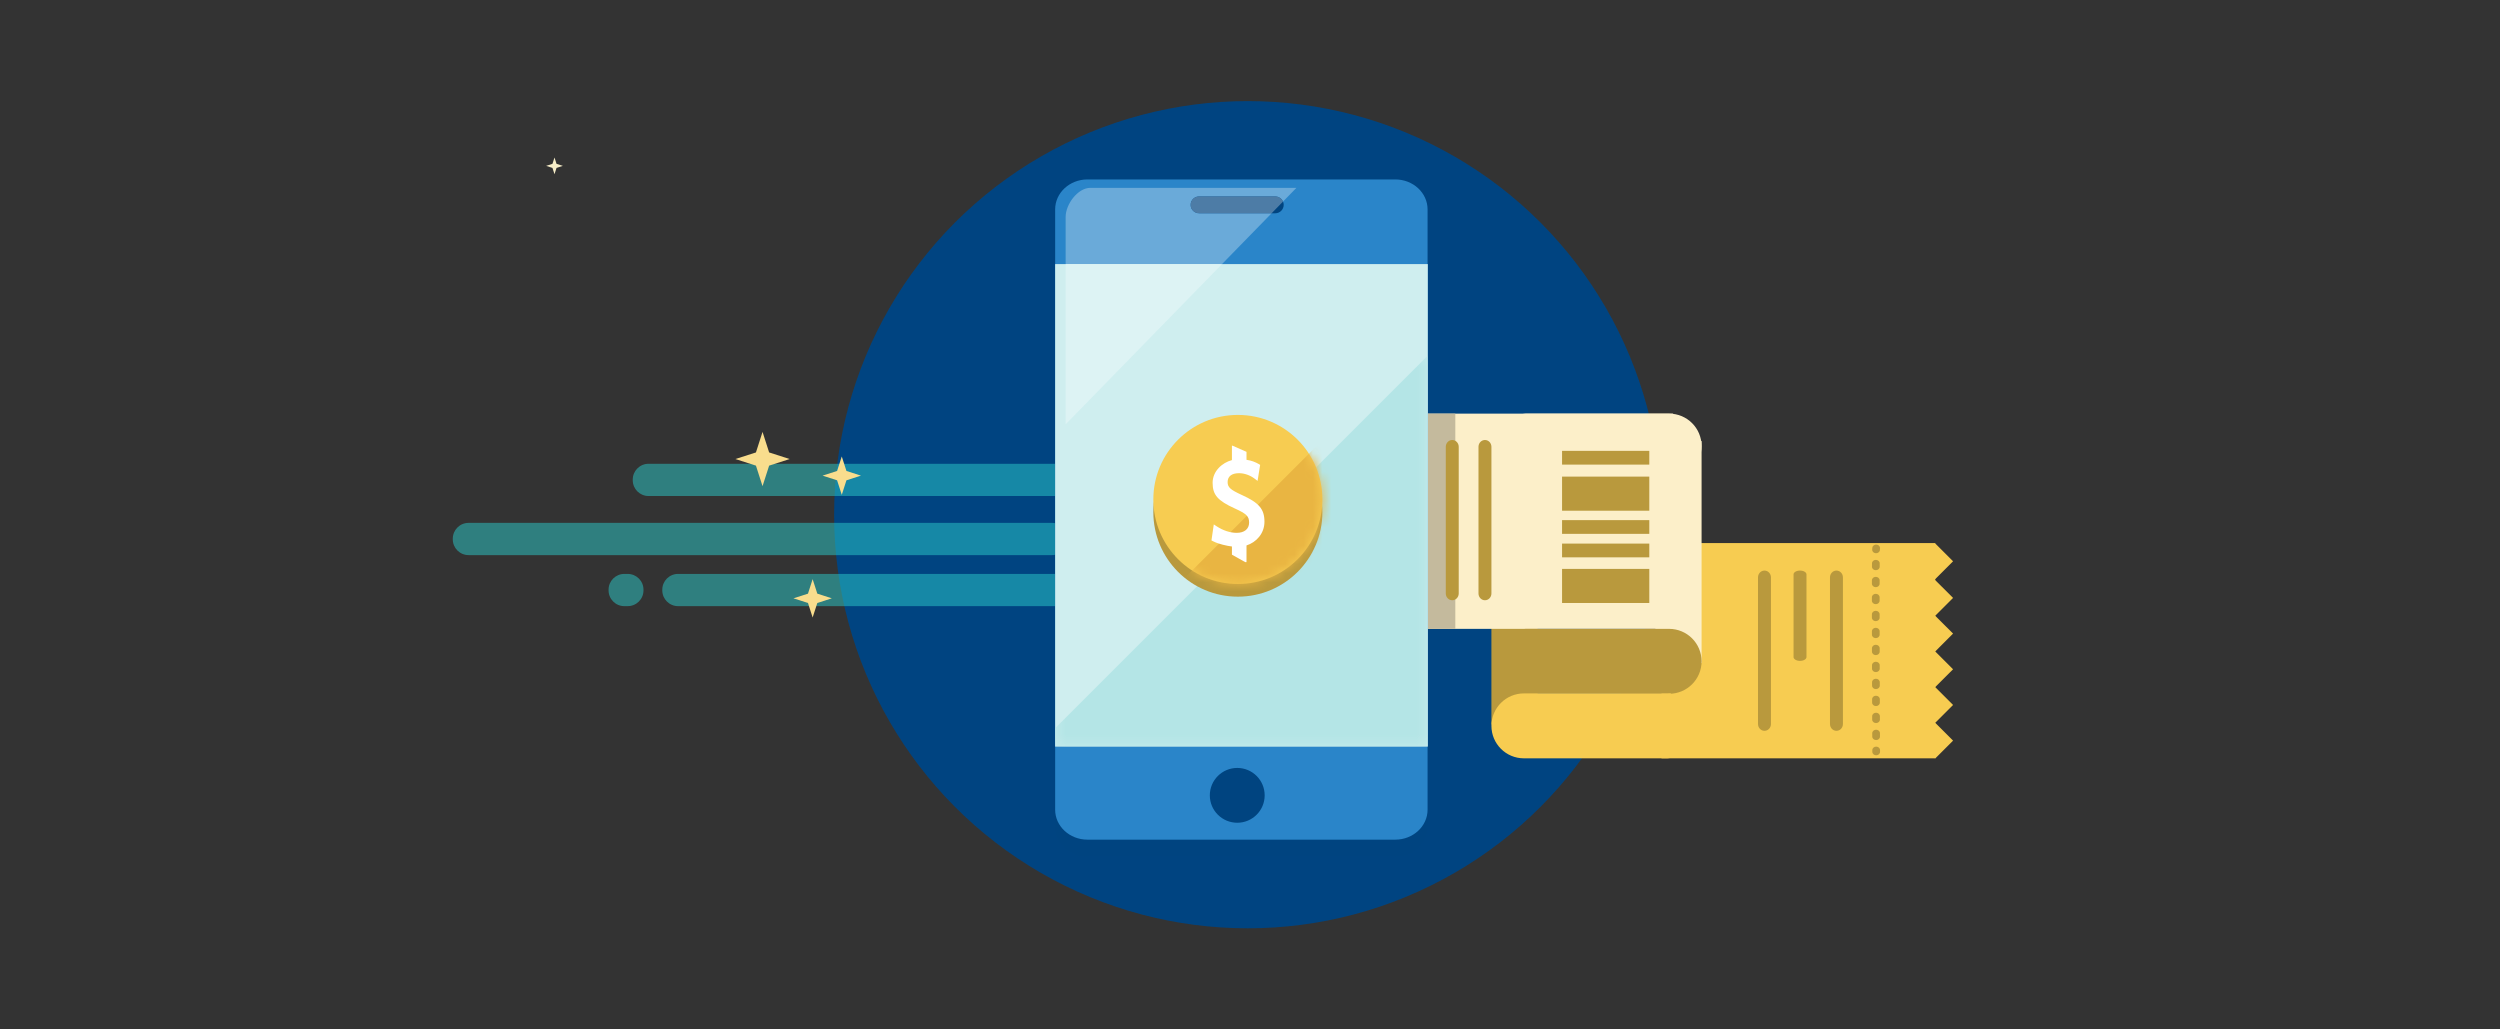 <svg xmlns="http://www.w3.org/2000/svg" xmlns:xlink="http://www.w3.org/1999/xlink" width="272" height="112" viewBox="0 0 272 112">
  <rect x="0" y="0" width="272" height="112" fill="#333333" stroke="none"/>
  <defs>
    <polygon id="ilu_reactivate_mobile_payment_s-a" points=".268 .257 40.812 .257 40.812 42.795 .268 42.795"/>
    <path id="ilu_reactivate_mobile_payment_s-c" d="M0.137,9.482 C0.137,14.561 4.254,18.679 9.335,18.679 C14.413,18.679 18.53,14.561 18.53,9.482 C18.53,4.403 14.413,0.284 9.335,0.284 C4.254,0.284 0.137,4.403 0.137,9.482 Z"/>
  </defs>
  <g fill="none" fill-rule="evenodd" transform="translate(49 11)">
    <circle cx="86.753" cy="45" r="45" fill="#004481"/>
    <g transform="translate(0 33.86)">
      <path fill="#2DCCCD" fill-opacity=".5" fill-rule="nonzero" d="M86.764,7.388 C86.764,8.337 85.994,9.107 85.045,9.107 L21.561,9.107 C20.612,9.107 19.843,8.337 19.843,7.388 L19.843,7.319 C19.843,6.37 20.612,5.6 21.561,5.6 L85.045,5.6 C85.994,5.6 86.764,6.37 86.764,7.319 L86.764,7.388 Z M67.184,13.817 C67.184,14.767 66.415,15.536 65.466,15.536 L1.981,15.536 C1.032,15.536 0.263,14.767 0.263,13.817 L0.263,13.748 C0.263,12.799 1.032,12.029 1.981,12.029 L65.466,12.029 C66.415,12.029 67.184,12.799 67.184,13.748 L67.184,13.817 Z M89.978,19.369 C89.978,20.319 89.209,21.088 88.259,21.088 L24.775,21.088 C23.827,21.088 23.057,20.319 23.057,19.369 L23.057,19.301 C23.057,18.352 23.827,17.581 24.775,17.581 L88.259,17.581 C89.209,17.581 89.978,18.352 89.978,19.301 L89.978,19.369 Z M21.011,19.371 C21.011,20.319 20.243,21.088 19.295,21.088 L18.928,21.088 C17.981,21.088 17.212,20.319 17.212,19.371 L17.212,19.298 C17.212,18.35 17.981,17.582 18.928,17.582 L19.295,17.582 C20.243,17.582 21.011,18.35 21.011,19.298 L21.011,19.371 Z M72.152,13.819 C72.152,14.767 71.383,15.536 70.435,15.536 L70.07,15.536 C69.122,15.536 68.353,14.767 68.353,13.819 L68.353,13.746 C68.353,12.798 69.122,12.029 70.07,12.029 L70.435,12.029 C71.383,12.029 72.152,12.798 72.152,13.746 L72.152,13.819 Z"/>
      <polygon fill="#F7CC51" points="131.771 37.646 161.552 37.646 161.552 14.227 131.771 14.227"/>
      <polygon fill="#B9993D" points="113.266 33.969 118.289 33.969 118.289 9.807 113.266 9.807"/>
      <polygon fill="#FCEFC9" points="78.391 23.56 133.034 23.56 133.034 .143 78.391 .143"/>
    </g>
    <g transform="translate(65 8.35)">
      <polygon fill="#C4BA9D" points="41.346 49.07 44.339 49.07 44.339 25.653 41.346 25.653"/>
      <path fill="#004480" d="M41.32,70.589 C41.32,72.389 39.746,73.846 37.805,73.846 L4.315,73.846 C2.374,73.846 0.801,72.389 0.801,70.589 L0.801,5.27 C0.801,3.471 2.374,2.016 4.315,2.016 L37.805,2.016 C39.746,2.016 41.32,3.471 41.32,5.27 L41.32,70.589"/>
      <path fill="#2A85C9" d="M41.32,68.746 C41.32,70.544 39.746,72.004 37.805,72.004 L4.315,72.004 C2.374,72.004 0.801,70.544 0.801,68.746 L0.801,3.43 C0.801,1.633 2.374,0.173 4.315,0.173 L37.805,0.173 C39.746,0.173 41.32,1.633 41.32,3.43 L41.32,68.746"/>
      <polygon fill="#CFEEEF" points=".801 61.874 41.346 61.874 41.346 9.383 .801 9.383"/>
      <g transform="translate(.533 19.08)">
        <mask id="ilu_reactivate_mobile_payment_s-b" fill="#fff">
          <use xlink:href="#ilu_reactivate_mobile_payment_s-a"/>
        </mask>
        <polygon fill="#B4E5E6" points="40.812 .257 .268 40.802 .268 42.795 40.812 42.795 40.812 29.99 40.812 6.573" mask="url(#ilu_reactivate_mobile_payment_s-b)"/>
      </g>
      <g transform="translate(1.702 .962)">
        <path fill="#004480" fill-rule="nonzero" d="M21.894,66.223 C21.894,67.87 20.558,69.203 18.912,69.203 C17.264,69.203 15.926,67.87 15.926,66.223 C15.926,64.574 17.264,63.239 18.912,63.239 C20.558,63.239 21.894,64.574 21.894,66.223 M23.964,1.975 C23.964,2.484 23.552,2.895 23.042,2.895 L14.755,2.895 C14.246,2.895 13.833,2.484 13.833,1.975 C13.833,1.466 14.246,1.054 14.755,1.054 L23.042,1.054 C23.552,1.054 23.964,1.466 23.964,1.975"/>
        <path fill="#6AAAD9" d="M25.349,0.125 L2.939,0.125 C1.541,0.125 0.24,1.937 0.24,3.278 L0.24,8.421 L17.253,8.421 L22.646,2.895 L14.755,2.895 C14.246,2.895 13.833,2.484 13.833,1.975 C13.833,1.466 14.246,1.054 14.755,1.054 L23.042,1.054 C23.425,1.054 23.753,1.287 23.892,1.618 L25.349,0.125"/>
        <polygon fill="#DDF3F4" points="17.253 8.421 .24 8.421 .24 25.854"/>
        <path fill="#4D7CA6" d="M23.042,1.054 L14.755,1.054 C14.246,1.054 13.833,1.466 13.833,1.974 C13.833,2.485 14.246,2.895 14.755,2.895 L22.646,2.895 L23.892,1.618 C23.753,1.287 23.425,1.054 23.042,1.054"/>
      </g>
    </g>
    <g transform="translate(107.702 33.312)">
      <path fill="#FCEFC9" d="M8.91,7.762 C9.033,7.776 9.159,7.752 9.286,7.752 L24.899,7.752 C26.849,7.752 28.43,6.17 28.43,4.22 C28.43,2.269 26.849,0.69 24.899,0.69 L9.286,0.69 C9.159,0.69 9.033,0.727 8.91,0.741 L8.91,7.762 Z"/>
      <polygon fill="#FCEFC9" points="23.408 27.826 28.43 27.826 28.43 3.664 23.408 3.664"/>
      <path fill="#B9993D" d="M8.91,31.181 C9.033,31.195 9.159,31.171 9.286,31.171 L24.899,31.171 C26.849,31.171 28.43,29.589 28.43,27.64 C28.43,25.688 26.849,24.108 24.899,24.108 L9.286,24.108 C9.159,24.108 9.033,24.147 8.91,24.16 L8.91,31.181 Z"/>
      <path fill="#F7CC51" d="M25.085,31.12 C24.961,31.107 24.835,31.131 24.709,31.131 L9.096,31.131 C7.146,31.131 5.565,32.712 5.565,34.662 C5.565,36.613 7.146,38.194 9.096,38.194 L24.709,38.194 C24.835,38.194 24.961,38.155 25.085,38.142 L25.085,31.12 Z"/>
      <path fill="#B9993D" fill-rule="nonzero" d="M35.274,35.202 C35.662,35.202 35.977,34.87 35.977,34.463 L35.977,18.505 C35.977,18.097 35.662,17.766 35.274,17.766 C34.885,17.766 34.569,18.097 34.569,18.505 L34.569,34.463 C34.569,34.87 34.885,35.202 35.274,35.202 M1.303,20.996 C1.692,20.996 2.007,20.665 2.007,20.257 L2.007,4.299 C2.007,3.892 1.692,3.56 1.303,3.56 C0.914,3.56 0.599,3.892 0.599,4.299 L0.599,20.257 C0.599,20.665 0.914,20.996 1.303,20.996 M4.861,20.996 C5.25,20.996 5.565,20.665 5.565,20.257 L5.565,4.299 C5.565,3.892 5.25,3.56 4.861,3.56 C4.472,3.56 4.157,3.892 4.157,4.299 L4.157,20.257 C4.157,20.665 4.472,20.996 4.861,20.996 M39.14,27.592 C39.528,27.592 39.843,27.405 39.843,27.175 L39.843,18.182 C39.843,17.953 39.528,17.766 39.14,17.766 C38.751,17.766 38.435,17.953 38.435,18.182 L38.435,27.175 C38.435,27.405 38.751,27.592 39.14,27.592 M43.104,35.202 C43.493,35.202 43.808,34.87 43.808,34.463 L43.808,18.505 C43.808,18.097 43.493,17.766 43.104,17.766 C42.716,17.766 42.4,18.097 42.4,18.505 L42.4,34.463 C42.4,34.87 42.716,35.202 43.104,35.202"/>
      <polygon fill="#B9993D" points="13.25 6.237 22.742 6.237 22.742 4.742 13.25 4.742"/>
      <polygon fill="#B9993D" points="13.25 13.772 22.742 13.772 22.742 12.278 13.25 12.278"/>
      <polygon fill="#B9993D" points="13.25 16.326 22.742 16.326 22.742 14.831 13.25 14.831"/>
      <polygon fill="#B9993D" points="13.25 11.253 22.742 11.253 22.742 7.543 13.25 7.543"/>
      <polygon fill="#B9993D" points="13.25 21.293 22.742 21.293 22.742 17.584 13.25 17.584"/>
      <path fill="#B9993D" fill-rule="nonzero" d="M47.026,15.202 C47.015,15.233 47.013,15.248 47.01,15.261 C47.003,15.304 47.002,15.327 46.999,15.363 C46.997,15.398 46.995,15.439 46.993,15.489 C46.984,15.697 47.165,15.873 47.397,15.881 C47.629,15.889 47.824,15.726 47.833,15.517 C47.835,15.464 47.837,15.423 47.838,15.399 L47.84,15.377 L47.68,15.361 L47.839,15.385 L47.84,15.377 L47.68,15.361 L47.839,15.385 L47.486,15.332 L47.827,15.428 C47.837,15.401 47.837,15.391 47.839,15.385 L47.486,15.332 L47.827,15.428 C47.897,15.229 47.774,15.017 47.552,14.955 C47.331,14.892 47.095,15.003 47.026,15.202 L47.026,15.202 Z M46.97,16.977 C46.969,17.095 46.969,17.218 46.968,17.347 C46.967,17.555 47.154,17.726 47.386,17.726 C47.618,17.727 47.807,17.559 47.808,17.35 C47.809,17.222 47.81,17.099 47.81,16.982 C47.812,16.773 47.625,16.603 47.393,16.601 C47.161,16.6 46.972,16.768 46.97,16.977 L46.97,16.977 Z M46.962,18.825 C46.962,18.946 46.962,19.069 46.961,19.195 C46.961,19.404 47.149,19.573 47.381,19.573 C47.613,19.574 47.801,19.405 47.801,19.196 C47.802,19.071 47.802,18.948 47.802,18.827 C47.803,18.618 47.615,18.448 47.383,18.448 C47.151,18.448 46.963,18.616 46.962,18.825 L46.962,18.825 Z M46.96,20.673 C46.959,20.795 46.959,20.918 46.959,21.042 C46.959,21.251 47.147,21.421 47.38,21.421 C47.612,21.421 47.8,21.251 47.8,21.042 L47.8,20.673 C47.8,20.464 47.612,20.295 47.38,20.295 C47.148,20.295 46.96,20.464 46.96,20.673 Z M46.96,22.521 C46.96,22.644 46.96,22.767 46.96,22.891 C46.961,23.099 47.149,23.269 47.381,23.268 C47.613,23.268 47.801,23.099 47.801,22.89 C47.8,22.766 47.8,22.643 47.8,22.521 C47.8,22.312 47.612,22.143 47.38,22.143 C47.148,22.143 46.96,22.312 46.96,22.521 Z M46.962,24.369 C46.963,24.493 46.963,24.616 46.963,24.739 C46.963,24.948 47.152,25.117 47.384,25.116 C47.616,25.116 47.803,24.947 47.803,24.738 C47.803,24.615 47.803,24.492 47.803,24.369 C47.802,24.16 47.614,23.991 47.382,23.991 C47.15,23.991 46.962,24.161 46.962,24.37 L46.962,24.369 Z M46.966,26.218 L46.967,26.588 C46.967,26.797 47.156,26.966 47.388,26.965 C47.62,26.965 47.808,26.795 47.807,26.586 L47.806,26.216 C47.806,26.007 47.617,25.839 47.385,25.839 C47.153,25.839 46.966,26.009 46.966,26.218 L46.966,26.218 Z M46.971,28.067 C46.971,28.19 46.971,28.313 46.972,28.436 C46.972,28.645 47.161,28.814 47.393,28.813 C47.625,28.813 47.812,28.643 47.812,28.434 C47.812,28.311 47.811,28.188 47.811,28.064 C47.81,27.856 47.622,27.687 47.39,27.687 C47.158,27.688 46.97,27.858 46.971,28.067 L46.971,28.067 Z M46.976,29.915 C46.977,30.039 46.977,30.162 46.978,30.285 C46.978,30.493 47.167,30.662 47.399,30.662 C47.631,30.661 47.819,30.491 47.818,30.282 C47.817,30.16 47.817,30.036 47.817,29.913 C47.816,29.704 47.627,29.535 47.395,29.536 C47.163,29.536 46.976,29.706 46.977,29.915 L46.976,29.915 Z M46.983,31.763 C46.983,31.887 46.984,32.011 46.984,32.133 C46.985,32.342 47.173,32.51 47.405,32.51 C47.637,32.509 47.825,32.339 47.824,32.131 C47.824,32.008 47.823,31.885 47.823,31.761 C47.822,31.552 47.633,31.383 47.402,31.384 C47.169,31.385 46.982,31.554 46.983,31.763 Z M46.99,33.612 C46.99,33.737 46.991,33.861 46.991,33.982 C46.992,34.19 47.18,34.359 47.413,34.358 C47.645,34.357 47.832,34.188 47.831,33.979 C47.831,33.858 47.83,33.735 47.83,33.609 C47.829,33.4 47.64,33.232 47.408,33.232 C47.176,33.233 46.989,33.403 46.99,33.612 Z M46.997,35.461 C46.998,35.589 46.998,35.713 46.999,35.831 C47,36.039 47.189,36.208 47.421,36.207 C47.653,36.206 47.84,36.037 47.839,35.828 C47.838,35.71 47.838,35.586 47.837,35.458 C47.836,35.249 47.648,35.08 47.416,35.081 C47.184,35.082 46.996,35.252 46.997,35.461 L46.997,35.461 Z M47.006,37.3 C47.006,37.423 47.007,37.487 47.007,37.487 C47.008,37.696 47.196,37.865 47.428,37.864 C47.661,37.863 47.848,37.693 47.847,37.484 C47.847,37.484 47.846,37.419 47.846,37.296 C47.845,37.087 47.656,36.919 47.424,36.92 C47.192,36.921 47.005,37.091 47.006,37.3 Z"/>
      <polygon fill="#F7CC51" points="55.791 36.269 53.85 38.209 51.91 36.269 53.85 34.328"/>
      <polygon fill="#F7CC51" points="55.791 32.387 53.85 34.328 51.91 32.387 53.85 30.446"/>
      <polygon fill="#F7CC51" points="55.791 28.505 53.85 30.446 51.91 28.505 53.85 26.565"/>
      <polygon fill="#F7CC51" points="55.791 24.623 53.85 26.566 51.91 24.623 53.85 22.683"/>
      <polygon fill="#F7CC51" points="55.791 20.742 53.85 22.683 51.91 20.742 53.85 18.802"/>
      <polygon fill="#F7CC51" points="55.791 16.756 53.85 18.698 51.91 16.756 53.85 14.816"/>
    </g>
    <g transform="translate(76 33.35)">
      <path fill="#B9993D" d="M18.876,11.371 C18.876,16.45 14.759,20.567 9.679,20.567 C4.6,20.567 0.483,16.45 0.483,11.371 C0.483,6.291 4.6,2.174 9.679,2.174 C14.759,2.174 18.876,6.291 18.876,11.371"/>
      <path fill="#F7CC51" d="M18.876,9.992 C18.876,15.071 14.759,19.188 9.679,19.188 C4.6,19.188 0.483,15.071 0.483,9.992 C0.483,4.912 4.6,0.793 9.679,0.793 C14.759,0.793 18.876,4.912 18.876,9.992"/>
      <g transform="translate(.345 .51)">
        <mask id="ilu_reactivate_mobile_payment_s-d" fill="#fff">
          <use xlink:href="#ilu_reactivate_mobile_payment_s-c"/>
        </mask>
        <polygon fill="#E9B542" points="-.001 21.572 21.827 -.256 27.119 26.864" mask="url(#ilu_reactivate_mobile_payment_s-d)"/>
        <path fill="#FFF" d="M10.558,11.996 C10.558,11.315 10.285,11.041 9,10.46 C7.14,9.616 6.587,8.977 6.587,7.675 C6.587,6.398 7.633,5.476 8.689,5.199 L8.689,3.628 L8.748,3.628 L10.274,4.3 L10.274,5.168 C10.802,5.243 11.216,5.402 11.639,5.643 L11.711,5.691 L11.76,5.724 L11.748,5.786 L11.732,5.879 L11.539,7.084 L11.502,7.31 L11.478,7.462 L11.356,7.368 L11.173,7.23 C10.67,6.845 10.048,6.623 9.454,6.623 C8.656,6.623 8.22,6.981 8.22,7.586 C8.22,8.152 8.501,8.415 9.766,8.993 C11.632,9.842 12.228,10.519 12.228,11.906 C12.228,13.196 11.33,14.145 10.274,14.484 L10.274,16.303 L10.143,16.303 L8.689,15.488 L8.689,14.599 C8.161,14.535 7.217,14.335 6.618,14.018 L6.525,13.972 L6.465,13.941 L6.472,13.879 L6.485,13.783 L6.663,12.552 L6.695,12.339 L6.716,12.197 L6.836,12.275 L7.015,12.394 C7.713,12.854 8.488,13.113 9.211,13.113 C10.049,13.113 10.558,12.689 10.558,11.996" mask="url(#ilu_reactivate_mobile_payment_s-d)"/>
      </g>
    </g>
    <g transform="translate(9.867 5.905)">
      <polygon fill="#F9DD8D" points="33.226 34.336 34.805 34.844 33.226 35.352 32.717 36.933 32.209 35.352 30.629 34.844 32.209 34.336 32.717 32.757"/>
      <polygon fill="#F9DD8D" points="30.057 47.685 31.636 48.192 30.057 48.7 29.548 50.282 29.041 48.7 27.46 48.192 29.041 47.685 29.548 46.105"/>
      <polygon fill="#F9DD8D" points="24.815 32.32 27.049 33.038 24.815 33.756 24.097 35.99 23.379 33.756 21.144 33.038 23.379 32.32 24.097 30.086"/>
      <polygon fill="#F8EFC9" points="1.683 .922 2.371 1.141 1.683 1.363 1.462 2.051 1.24 1.363 .553 1.141 1.24 .922 1.462 .233"/>
    </g>
  </g>
</svg>
